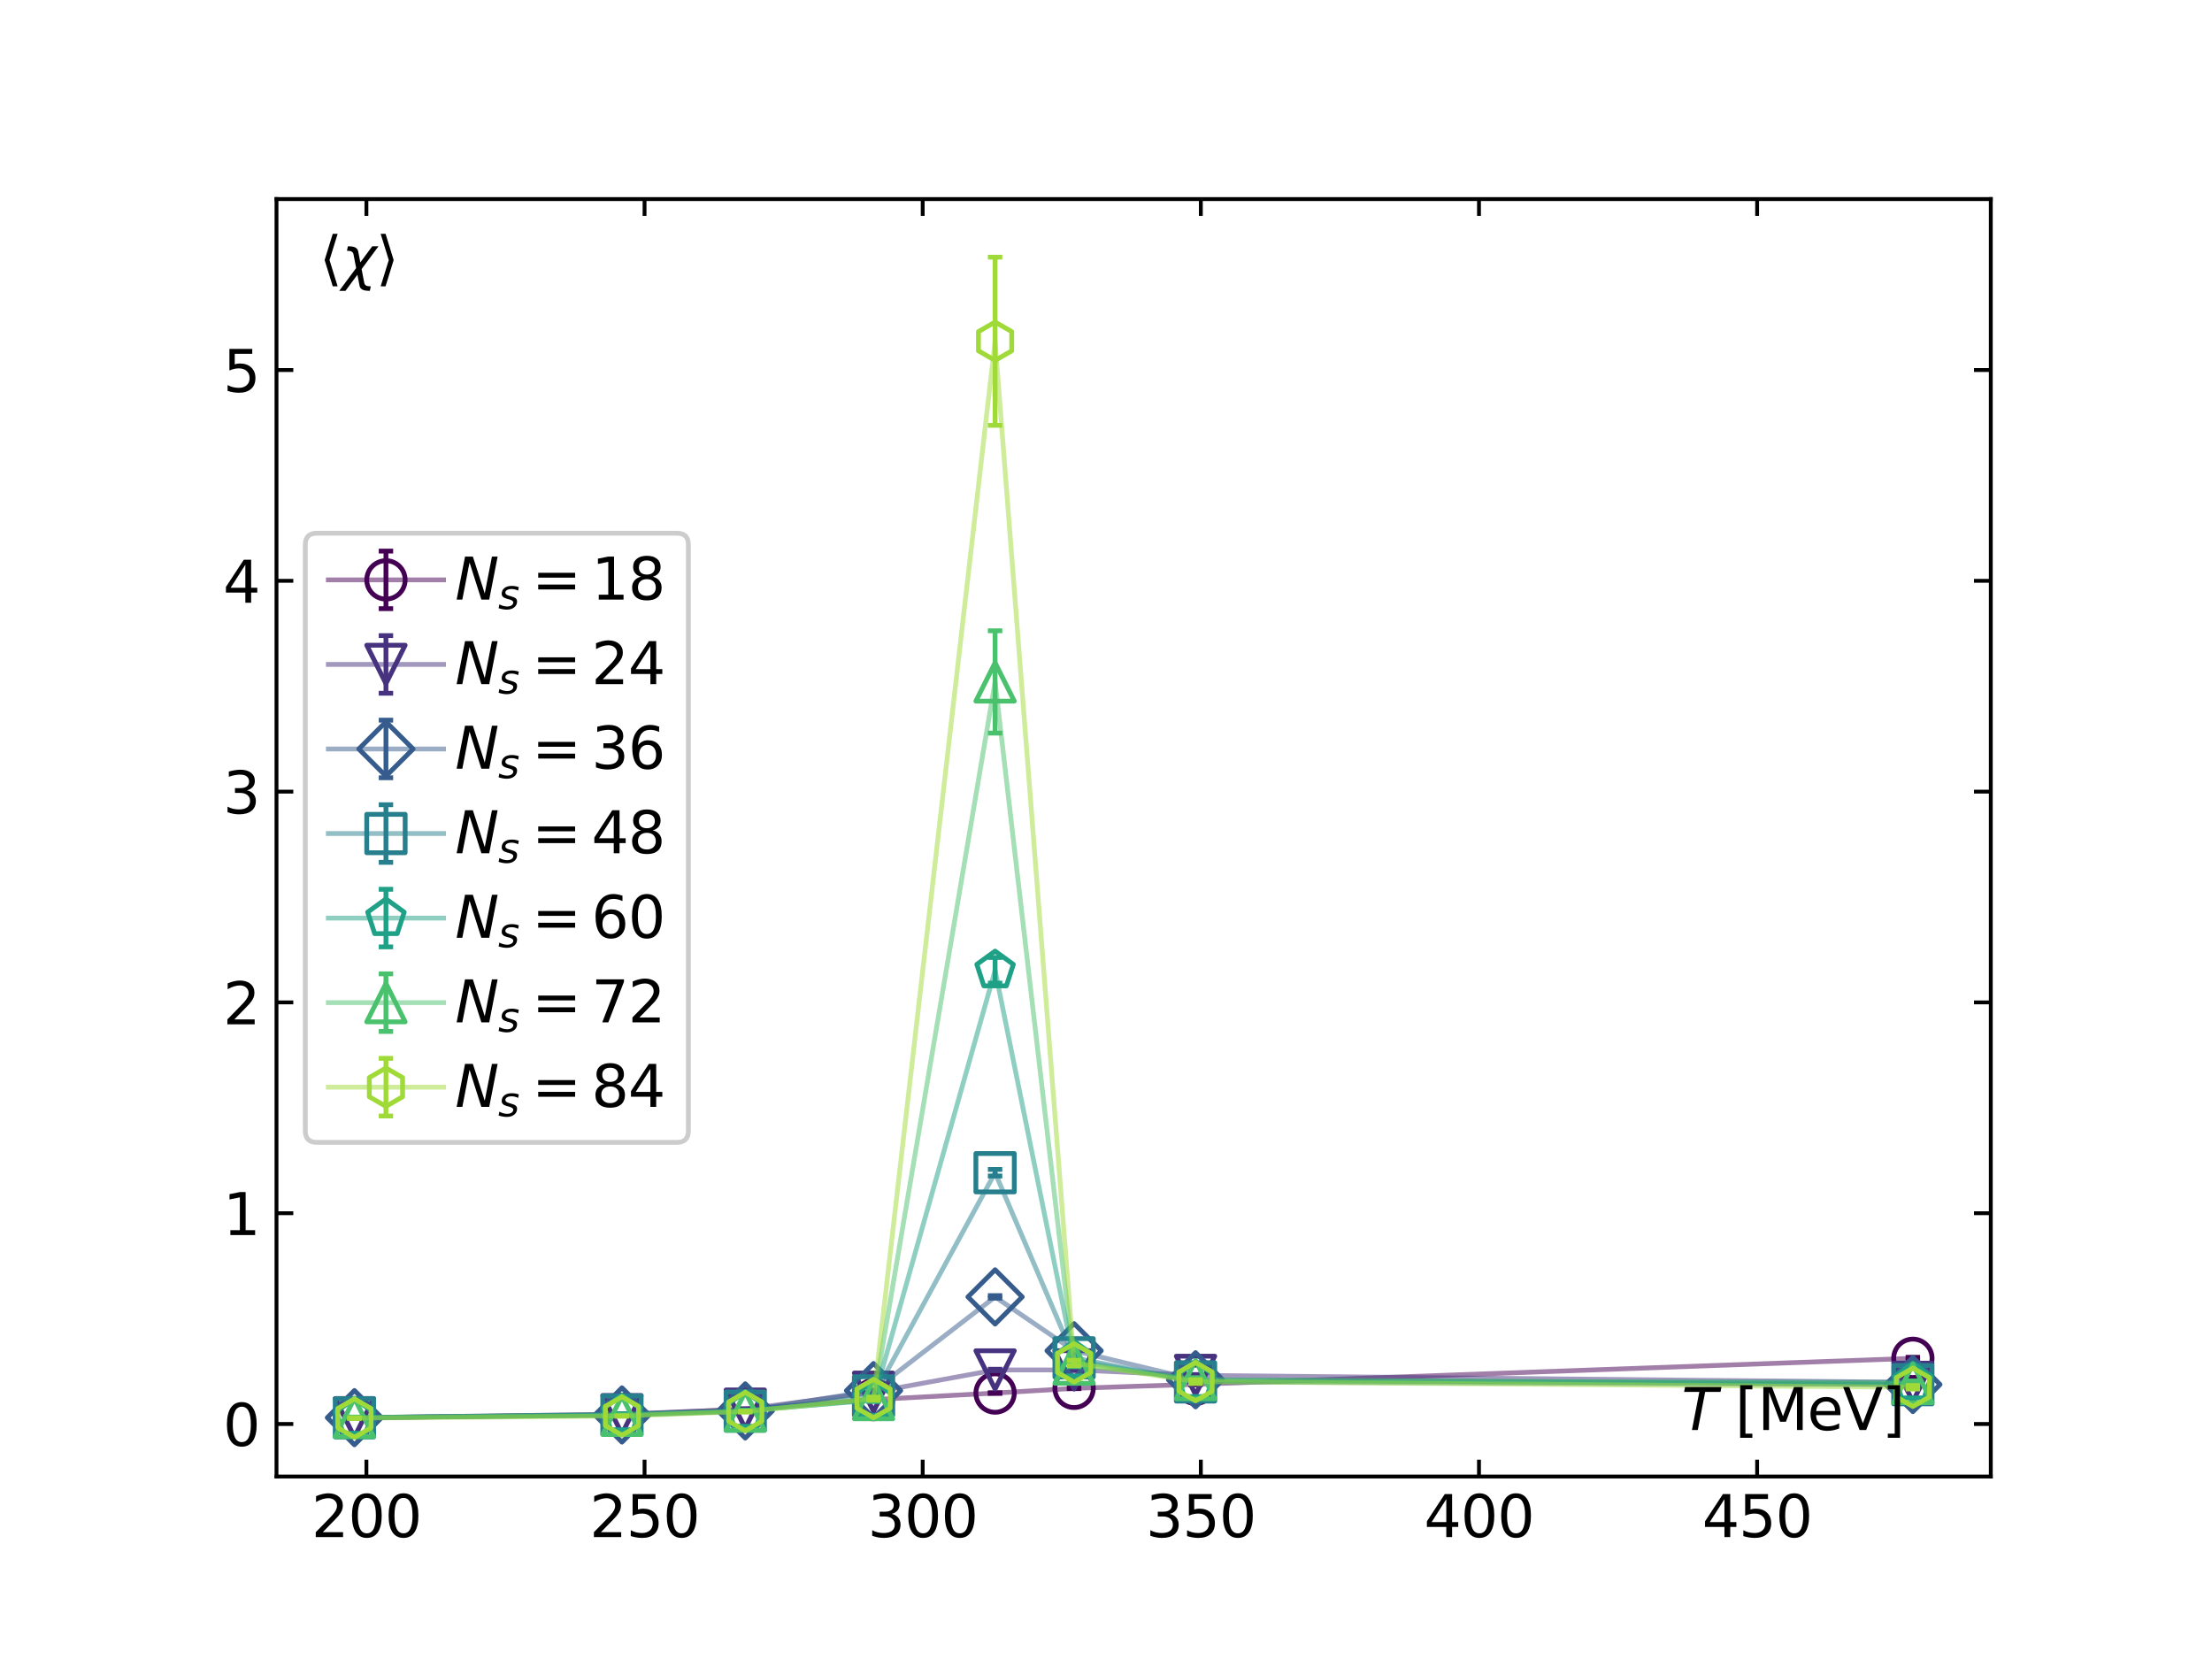 <?xml version="1.0" encoding="utf-8" standalone="no"?>
<!DOCTYPE svg PUBLIC "-//W3C//DTD SVG 1.1//EN"
  "http://www.w3.org/Graphics/SVG/1.1/DTD/svg11.dtd">
<svg xmlns:xlink="http://www.w3.org/1999/xlink" width="460.8pt" height="345.6pt" viewBox="0 0 460.8 345.6" xmlns="http://www.w3.org/2000/svg" version="1.1">
 <defs>
  <style type="text/css">*{stroke-linejoin: round; stroke-linecap: butt}</style>
 </defs>
 <g id="figure_1">
  <g id="patch_1">
   <path d="M 0 345.6 
L 460.8 345.6 
L 460.8 0 
L 0 0 
z
" style="fill: #ffffff"/>
  </g>
  <g id="axes_1">
   <g id="patch_2">
    <path d="M 57.6 307.584 
L 414.72 307.584 
L 414.72 41.472 
L 57.6 41.472 
z
" style="fill: #ffffff"/>
   </g>
   <g id="matplotlib.axis_1">
    <g id="xtick_1">
     <g id="line2d_1">
      <defs>
       <path id="m1b62c48196" d="M 0 0 
L 0 -3.5 
" style="stroke: #000000; stroke-width: 0.8"/>
      </defs>
      <g>
       <use xlink:href="#m1b62c48196" x="76.331" y="307.584" style="stroke: #000000; stroke-width: 0.8"/>
      </g>
     </g>
     <g id="line2d_2">
      <defs>
       <path id="m96f2b40c53" d="M 0 0 
L 0 3.5 
" style="stroke: #000000; stroke-width: 0.8"/>
      </defs>
      <g>
       <use xlink:href="#m96f2b40c53" x="76.331" y="41.472" style="stroke: #000000; stroke-width: 0.8"/>
      </g>
     </g>
     <g id="text_1">
      <!-- 200 -->
      <g transform="translate(64.879 320.202) scale(0.12 -0.12)">
       <defs>
        <path id="DejaVuSans-32" d="M 1228 531 
L 3431 531 
L 3431 0 
L 469 0 
L 469 531 
Q 828 903 1448 1529 
Q 2069 2156 2228 2338 
Q 2531 2678 2651 2914 
Q 2772 3150 2772 3378 
Q 2772 3750 2511 3984 
Q 2250 4219 1831 4219 
Q 1534 4219 1204 4116 
Q 875 4013 500 3803 
L 500 4441 
Q 881 4594 1212 4672 
Q 1544 4750 1819 4750 
Q 2544 4750 2975 4387 
Q 3406 4025 3406 3419 
Q 3406 3131 3298 2873 
Q 3191 2616 2906 2266 
Q 2828 2175 2409 1742 
Q 1991 1309 1228 531 
z
" transform="scale(0.016)"/>
        <path id="DejaVuSans-30" d="M 2034 4250 
Q 1547 4250 1301 3770 
Q 1056 3291 1056 2328 
Q 1056 1369 1301 889 
Q 1547 409 2034 409 
Q 2525 409 2770 889 
Q 3016 1369 3016 2328 
Q 3016 3291 2770 3770 
Q 2525 4250 2034 4250 
z
M 2034 4750 
Q 2819 4750 3233 4129 
Q 3647 3509 3647 2328 
Q 3647 1150 3233 529 
Q 2819 -91 2034 -91 
Q 1250 -91 836 529 
Q 422 1150 422 2328 
Q 422 3509 836 4129 
Q 1250 4750 2034 4750 
z
" transform="scale(0.016)"/>
       </defs>
       <use xlink:href="#DejaVuSans-32"/>
       <use xlink:href="#DejaVuSans-30" x="63.623"/>
       <use xlink:href="#DejaVuSans-30" x="127.246"/>
      </g>
     </g>
    </g>
    <g id="xtick_2">
     <g id="line2d_3">
      <g>
       <use xlink:href="#m1b62c48196" x="134.273" y="307.584" style="stroke: #000000; stroke-width: 0.8"/>
      </g>
     </g>
     <g id="line2d_4">
      <g>
       <use xlink:href="#m96f2b40c53" x="134.273" y="41.472" style="stroke: #000000; stroke-width: 0.8"/>
      </g>
     </g>
     <g id="text_2">
      <!-- 250 -->
      <g transform="translate(122.821 320.202) scale(0.12 -0.12)">
       <defs>
        <path id="DejaVuSans-35" d="M 691 4666 
L 3169 4666 
L 3169 4134 
L 1269 4134 
L 1269 2991 
Q 1406 3038 1543 3061 
Q 1681 3084 1819 3084 
Q 2600 3084 3056 2656 
Q 3513 2228 3513 1497 
Q 3513 744 3044 326 
Q 2575 -91 1722 -91 
Q 1428 -91 1123 -41 
Q 819 9 494 109 
L 494 744 
Q 775 591 1075 516 
Q 1375 441 1709 441 
Q 2250 441 2565 725 
Q 2881 1009 2881 1497 
Q 2881 1984 2565 2268 
Q 2250 2553 1709 2553 
Q 1456 2553 1204 2497 
Q 953 2441 691 2322 
L 691 4666 
z
" transform="scale(0.016)"/>
       </defs>
       <use xlink:href="#DejaVuSans-32"/>
       <use xlink:href="#DejaVuSans-35" x="63.623"/>
       <use xlink:href="#DejaVuSans-30" x="127.246"/>
      </g>
     </g>
    </g>
    <g id="xtick_3">
     <g id="line2d_5">
      <g>
       <use xlink:href="#m1b62c48196" x="192.215" y="307.584" style="stroke: #000000; stroke-width: 0.8"/>
      </g>
     </g>
     <g id="line2d_6">
      <g>
       <use xlink:href="#m96f2b40c53" x="192.215" y="41.472" style="stroke: #000000; stroke-width: 0.8"/>
      </g>
     </g>
     <g id="text_3">
      <!-- 300 -->
      <g transform="translate(180.763 320.202) scale(0.12 -0.12)">
       <defs>
        <path id="DejaVuSans-33" d="M 2597 2516 
Q 3050 2419 3304 2112 
Q 3559 1806 3559 1356 
Q 3559 666 3084 287 
Q 2609 -91 1734 -91 
Q 1441 -91 1130 -33 
Q 819 25 488 141 
L 488 750 
Q 750 597 1062 519 
Q 1375 441 1716 441 
Q 2309 441 2620 675 
Q 2931 909 2931 1356 
Q 2931 1769 2642 2001 
Q 2353 2234 1838 2234 
L 1294 2234 
L 1294 2753 
L 1863 2753 
Q 2328 2753 2575 2939 
Q 2822 3125 2822 3475 
Q 2822 3834 2567 4026 
Q 2313 4219 1838 4219 
Q 1578 4219 1281 4162 
Q 984 4106 628 3988 
L 628 4550 
Q 988 4650 1302 4700 
Q 1616 4750 1894 4750 
Q 2613 4750 3031 4423 
Q 3450 4097 3450 3541 
Q 3450 3153 3228 2886 
Q 3006 2619 2597 2516 
z
" transform="scale(0.016)"/>
       </defs>
       <use xlink:href="#DejaVuSans-33"/>
       <use xlink:href="#DejaVuSans-30" x="63.623"/>
       <use xlink:href="#DejaVuSans-30" x="127.246"/>
      </g>
     </g>
    </g>
    <g id="xtick_4">
     <g id="line2d_7">
      <g>
       <use xlink:href="#m1b62c48196" x="250.157" y="307.584" style="stroke: #000000; stroke-width: 0.8"/>
      </g>
     </g>
     <g id="line2d_8">
      <g>
       <use xlink:href="#m96f2b40c53" x="250.157" y="41.472" style="stroke: #000000; stroke-width: 0.8"/>
      </g>
     </g>
     <g id="text_4">
      <!-- 350 -->
      <g transform="translate(238.705 320.202) scale(0.12 -0.12)">
       <use xlink:href="#DejaVuSans-33"/>
       <use xlink:href="#DejaVuSans-35" x="63.623"/>
       <use xlink:href="#DejaVuSans-30" x="127.246"/>
      </g>
     </g>
    </g>
    <g id="xtick_5">
     <g id="line2d_9">
      <g>
       <use xlink:href="#m1b62c48196" x="308.099" y="307.584" style="stroke: #000000; stroke-width: 0.8"/>
      </g>
     </g>
     <g id="line2d_10">
      <g>
       <use xlink:href="#m96f2b40c53" x="308.099" y="41.472" style="stroke: #000000; stroke-width: 0.8"/>
      </g>
     </g>
     <g id="text_5">
      <!-- 400 -->
      <g transform="translate(296.647 320.202) scale(0.12 -0.12)">
       <defs>
        <path id="DejaVuSans-34" d="M 2419 4116 
L 825 1625 
L 2419 1625 
L 2419 4116 
z
M 2253 4666 
L 3047 4666 
L 3047 1625 
L 3713 1625 
L 3713 1100 
L 3047 1100 
L 3047 0 
L 2419 0 
L 2419 1100 
L 313 1100 
L 313 1709 
L 2253 4666 
z
" transform="scale(0.016)"/>
       </defs>
       <use xlink:href="#DejaVuSans-34"/>
       <use xlink:href="#DejaVuSans-30" x="63.623"/>
       <use xlink:href="#DejaVuSans-30" x="127.246"/>
      </g>
     </g>
    </g>
    <g id="xtick_6">
     <g id="line2d_11">
      <g>
       <use xlink:href="#m1b62c48196" x="366.041" y="307.584" style="stroke: #000000; stroke-width: 0.8"/>
      </g>
     </g>
     <g id="line2d_12">
      <g>
       <use xlink:href="#m96f2b40c53" x="366.041" y="41.472" style="stroke: #000000; stroke-width: 0.8"/>
      </g>
     </g>
     <g id="text_6">
      <!-- 450 -->
      <g transform="translate(354.589 320.202) scale(0.12 -0.12)">
       <use xlink:href="#DejaVuSans-34"/>
       <use xlink:href="#DejaVuSans-35" x="63.623"/>
       <use xlink:href="#DejaVuSans-30" x="127.246"/>
      </g>
     </g>
    </g>
   </g>
   <g id="matplotlib.axis_2">
    <g id="ytick_1">
     <g id="line2d_13">
      <defs>
       <path id="m19e4ad511f" d="M 0 0 
L 3.5 0 
" style="stroke: #000000; stroke-width: 0.8"/>
      </defs>
      <g>
       <use xlink:href="#m19e4ad511f" x="57.6" y="296.644" style="stroke: #000000; stroke-width: 0.8"/>
      </g>
     </g>
     <g id="line2d_14">
      <defs>
       <path id="m2d2e6f9a86" d="M 0 0 
L -3.5 0 
" style="stroke: #000000; stroke-width: 0.8"/>
      </defs>
      <g>
       <use xlink:href="#m2d2e6f9a86" x="414.72" y="296.644" style="stroke: #000000; stroke-width: 0.8"/>
      </g>
     </g>
     <g id="text_7">
      <!-- 0 -->
      <g transform="translate(46.465 301.203) scale(0.12 -0.12)">
       <use xlink:href="#DejaVuSans-30"/>
      </g>
     </g>
    </g>
    <g id="ytick_2">
     <g id="line2d_15">
      <g>
       <use xlink:href="#m19e4ad511f" x="57.6" y="252.732" style="stroke: #000000; stroke-width: 0.8"/>
      </g>
     </g>
     <g id="line2d_16">
      <g>
       <use xlink:href="#m2d2e6f9a86" x="414.72" y="252.732" style="stroke: #000000; stroke-width: 0.8"/>
      </g>
     </g>
     <g id="text_8">
      <!-- 1 -->
      <g transform="translate(46.465 257.291) scale(0.12 -0.12)">
       <defs>
        <path id="DejaVuSans-31" d="M 794 531 
L 1825 531 
L 1825 4091 
L 703 3866 
L 703 4441 
L 1819 4666 
L 2450 4666 
L 2450 531 
L 3481 531 
L 3481 0 
L 794 0 
L 794 531 
z
" transform="scale(0.016)"/>
       </defs>
       <use xlink:href="#DejaVuSans-31"/>
      </g>
     </g>
    </g>
    <g id="ytick_3">
     <g id="line2d_17">
      <g>
       <use xlink:href="#m19e4ad511f" x="57.6" y="208.819" style="stroke: #000000; stroke-width: 0.8"/>
      </g>
     </g>
     <g id="line2d_18">
      <g>
       <use xlink:href="#m2d2e6f9a86" x="414.72" y="208.819" style="stroke: #000000; stroke-width: 0.8"/>
      </g>
     </g>
     <g id="text_9">
      <!-- 2 -->
      <g transform="translate(46.465 213.379) scale(0.12 -0.12)">
       <use xlink:href="#DejaVuSans-32"/>
      </g>
     </g>
    </g>
    <g id="ytick_4">
     <g id="line2d_19">
      <g>
       <use xlink:href="#m19e4ad511f" x="57.6" y="164.907" style="stroke: #000000; stroke-width: 0.8"/>
      </g>
     </g>
     <g id="line2d_20">
      <g>
       <use xlink:href="#m2d2e6f9a86" x="414.72" y="164.907" style="stroke: #000000; stroke-width: 0.8"/>
      </g>
     </g>
     <g id="text_10">
      <!-- 3 -->
      <g transform="translate(46.465 169.466) scale(0.12 -0.12)">
       <use xlink:href="#DejaVuSans-33"/>
      </g>
     </g>
    </g>
    <g id="ytick_5">
     <g id="line2d_21">
      <g>
       <use xlink:href="#m19e4ad511f" x="57.6" y="120.995" style="stroke: #000000; stroke-width: 0.8"/>
      </g>
     </g>
     <g id="line2d_22">
      <g>
       <use xlink:href="#m2d2e6f9a86" x="414.72" y="120.995" style="stroke: #000000; stroke-width: 0.8"/>
      </g>
     </g>
     <g id="text_11">
      <!-- 4 -->
      <g transform="translate(46.465 125.554) scale(0.12 -0.12)">
       <use xlink:href="#DejaVuSans-34"/>
      </g>
     </g>
    </g>
    <g id="ytick_6">
     <g id="line2d_23">
      <g>
       <use xlink:href="#m19e4ad511f" x="57.6" y="77.082" style="stroke: #000000; stroke-width: 0.8"/>
      </g>
     </g>
     <g id="line2d_24">
      <g>
       <use xlink:href="#m2d2e6f9a86" x="414.72" y="77.082" style="stroke: #000000; stroke-width: 0.8"/>
      </g>
     </g>
     <g id="text_12">
      <!-- 5 -->
      <g transform="translate(46.465 81.641) scale(0.12 -0.12)">
       <use xlink:href="#DejaVuSans-35"/>
      </g>
     </g>
    </g>
   </g>
   <g id="patch_3">
    <path d="M 57.6 307.584 
L 57.6 41.472 
" style="fill: none; stroke: #000000; stroke-width: 0.8; stroke-linejoin: miter; stroke-linecap: square"/>
   </g>
   <g id="patch_4">
    <path d="M 414.72 307.584 
L 414.72 41.472 
" style="fill: none; stroke: #000000; stroke-width: 0.8; stroke-linejoin: miter; stroke-linecap: square"/>
   </g>
   <g id="patch_5">
    <path d="M 57.6 307.584 
L 414.72 307.584 
" style="fill: none; stroke: #000000; stroke-width: 0.8; stroke-linejoin: miter; stroke-linecap: square"/>
   </g>
   <g id="patch_6">
    <path d="M 57.6 41.472 
L 414.72 41.472 
" style="fill: none; stroke: #000000; stroke-width: 0.8; stroke-linejoin: miter; stroke-linecap: square"/>
   </g>
   <g id="LineCollection_1">
    <path d="M 73.833 295.348 
L 73.833 295.317 
" clip-path="url(#p268ee9152c)" style="fill: none; stroke: #440154"/>
    <path d="M 129.564 294.632 
L 129.564 294.576 
" clip-path="url(#p268ee9152c)" style="fill: none; stroke: #440154"/>
    <path d="M 155.252 293.617 
L 155.252 293.515 
" clip-path="url(#p268ee9152c)" style="fill: none; stroke: #440154"/>
    <path d="M 181.974 291.638 
L 181.974 291.482 
" clip-path="url(#p268ee9152c)" style="fill: none; stroke: #440154"/>
    <path d="M 207.294 290.272 
L 207.294 290.123 
" clip-path="url(#p268ee9152c)" style="fill: none; stroke: #440154"/>
    <path d="M 223.754 289.279 
L 223.754 289.153 
" clip-path="url(#p268ee9152c)" style="fill: none; stroke: #440154"/>
    <path d="M 249.052 288.483 
L 249.052 288.265 
" clip-path="url(#p268ee9152c)" style="fill: none; stroke: #440154"/>
    <path d="M 398.487 283.163 
L 398.487 282.755 
" clip-path="url(#p268ee9152c)" style="fill: none; stroke: #440154"/>
   </g>
   <g id="line2d_25">
    <defs>
     <path id="mcb9ef0e1ef" d="M 1.5 0 
L -1.5 -0 
" style="stroke: #440154"/>
    </defs>
    <g clip-path="url(#p268ee9152c)">
     <use xlink:href="#mcb9ef0e1ef" x="73.833" y="295.348" style="fill: #440154; stroke: #440154"/>
     <use xlink:href="#mcb9ef0e1ef" x="129.564" y="294.632" style="fill: #440154; stroke: #440154"/>
     <use xlink:href="#mcb9ef0e1ef" x="155.252" y="293.617" style="fill: #440154; stroke: #440154"/>
     <use xlink:href="#mcb9ef0e1ef" x="181.974" y="291.638" style="fill: #440154; stroke: #440154"/>
     <use xlink:href="#mcb9ef0e1ef" x="207.294" y="290.272" style="fill: #440154; stroke: #440154"/>
     <use xlink:href="#mcb9ef0e1ef" x="223.754" y="289.279" style="fill: #440154; stroke: #440154"/>
     <use xlink:href="#mcb9ef0e1ef" x="249.052" y="288.483" style="fill: #440154; stroke: #440154"/>
     <use xlink:href="#mcb9ef0e1ef" x="398.487" y="283.163" style="fill: #440154; stroke: #440154"/>
    </g>
   </g>
   <g id="line2d_26">
    <g clip-path="url(#p268ee9152c)">
     <use xlink:href="#mcb9ef0e1ef" x="73.833" y="295.317" style="fill: #440154; stroke: #440154"/>
     <use xlink:href="#mcb9ef0e1ef" x="129.564" y="294.576" style="fill: #440154; stroke: #440154"/>
     <use xlink:href="#mcb9ef0e1ef" x="155.252" y="293.515" style="fill: #440154; stroke: #440154"/>
     <use xlink:href="#mcb9ef0e1ef" x="181.974" y="291.482" style="fill: #440154; stroke: #440154"/>
     <use xlink:href="#mcb9ef0e1ef" x="207.294" y="290.123" style="fill: #440154; stroke: #440154"/>
     <use xlink:href="#mcb9ef0e1ef" x="223.754" y="289.153" style="fill: #440154; stroke: #440154"/>
     <use xlink:href="#mcb9ef0e1ef" x="249.052" y="288.265" style="fill: #440154; stroke: #440154"/>
     <use xlink:href="#mcb9ef0e1ef" x="398.487" y="282.755" style="fill: #440154; stroke: #440154"/>
    </g>
   </g>
   <g id="line2d_27">
    <defs>
     <path id="m07d07bc491" d="M 0 4 
C 1.061 4 2.078 3.579 2.828 2.828 
C 3.579 2.078 4 1.061 4 0 
C 4 -1.061 3.579 -2.078 2.828 -2.828 
C 2.078 -3.579 1.061 -4 0 -4 
C -1.061 -4 -2.078 -3.579 -2.828 -2.828 
C -3.579 -2.078 -4 -1.061 -4 0 
C -4 1.061 -3.579 2.078 -2.828 2.828 
C -2.078 3.579 -1.061 4 0 4 
z
" style="stroke: #440154"/>
    </defs>
    <g clip-path="url(#p268ee9152c)">
     <use xlink:href="#m07d07bc491" x="73.833" y="295.333" style="fill-opacity: 0; stroke: #440154"/>
     <use xlink:href="#m07d07bc491" x="129.564" y="294.604" style="fill-opacity: 0; stroke: #440154"/>
     <use xlink:href="#m07d07bc491" x="155.252" y="293.566" style="fill-opacity: 0; stroke: #440154"/>
     <use xlink:href="#m07d07bc491" x="181.974" y="291.56" style="fill-opacity: 0; stroke: #440154"/>
     <use xlink:href="#m07d07bc491" x="207.294" y="290.198" style="fill-opacity: 0; stroke: #440154"/>
     <use xlink:href="#m07d07bc491" x="223.754" y="289.216" style="fill-opacity: 0; stroke: #440154"/>
     <use xlink:href="#m07d07bc491" x="249.052" y="288.374" style="fill-opacity: 0; stroke: #440154"/>
     <use xlink:href="#m07d07bc491" x="398.487" y="282.959" style="fill-opacity: 0; stroke: #440154"/>
    </g>
   </g>
   <g id="line2d_28">
    <path d="M 73.833 295.333 
L 129.564 294.604 
L 155.252 293.566 
L 181.974 291.56 
L 207.294 290.198 
L 223.754 289.216 
L 249.052 288.374 
L 398.487 282.959 
" clip-path="url(#p268ee9152c)" style="fill: none; stroke: #440154; stroke-opacity: 0.5; stroke-linecap: square"/>
   </g>
   <g id="LineCollection_2">
    <path d="M 73.833 295.367 
L 73.833 295.322 
" clip-path="url(#p268ee9152c)" style="fill: none; stroke: #46327e"/>
    <path d="M 129.564 294.729 
L 129.564 294.672 
" clip-path="url(#p268ee9152c)" style="fill: none; stroke: #46327e"/>
    <path d="M 155.252 293.605 
L 155.252 293.49 
" clip-path="url(#p268ee9152c)" style="fill: none; stroke: #46327e"/>
    <path d="M 181.974 290.12 
L 181.974 289.924 
" clip-path="url(#p268ee9152c)" style="fill: none; stroke: #46327e"/>
    <path d="M 207.294 285.545 
L 207.294 285.233 
" clip-path="url(#p268ee9152c)" style="fill: none; stroke: #46327e"/>
    <path d="M 223.754 285.5 
L 223.754 285.25 
" clip-path="url(#p268ee9152c)" style="fill: none; stroke: #46327e"/>
    <path d="M 249.052 286.695 
L 249.052 286.344 
" clip-path="url(#p268ee9152c)" style="fill: none; stroke: #46327e"/>
    <path d="M 398.487 288.105 
L 398.487 287.836 
" clip-path="url(#p268ee9152c)" style="fill: none; stroke: #46327e"/>
   </g>
   <g id="line2d_29">
    <defs>
     <path id="mba2e2bea32" d="M 1.5 0 
L -1.5 -0 
" style="stroke: #46327e"/>
    </defs>
    <g clip-path="url(#p268ee9152c)">
     <use xlink:href="#mba2e2bea32" x="73.833" y="295.367" style="fill: #46327e; stroke: #46327e"/>
     <use xlink:href="#mba2e2bea32" x="129.564" y="294.729" style="fill: #46327e; stroke: #46327e"/>
     <use xlink:href="#mba2e2bea32" x="155.252" y="293.605" style="fill: #46327e; stroke: #46327e"/>
     <use xlink:href="#mba2e2bea32" x="181.974" y="290.12" style="fill: #46327e; stroke: #46327e"/>
     <use xlink:href="#mba2e2bea32" x="207.294" y="285.545" style="fill: #46327e; stroke: #46327e"/>
     <use xlink:href="#mba2e2bea32" x="223.754" y="285.5" style="fill: #46327e; stroke: #46327e"/>
     <use xlink:href="#mba2e2bea32" x="249.052" y="286.695" style="fill: #46327e; stroke: #46327e"/>
     <use xlink:href="#mba2e2bea32" x="398.487" y="288.105" style="fill: #46327e; stroke: #46327e"/>
    </g>
   </g>
   <g id="line2d_30">
    <g clip-path="url(#p268ee9152c)">
     <use xlink:href="#mba2e2bea32" x="73.833" y="295.322" style="fill: #46327e; stroke: #46327e"/>
     <use xlink:href="#mba2e2bea32" x="129.564" y="294.672" style="fill: #46327e; stroke: #46327e"/>
     <use xlink:href="#mba2e2bea32" x="155.252" y="293.49" style="fill: #46327e; stroke: #46327e"/>
     <use xlink:href="#mba2e2bea32" x="181.974" y="289.924" style="fill: #46327e; stroke: #46327e"/>
     <use xlink:href="#mba2e2bea32" x="207.294" y="285.233" style="fill: #46327e; stroke: #46327e"/>
     <use xlink:href="#mba2e2bea32" x="223.754" y="285.25" style="fill: #46327e; stroke: #46327e"/>
     <use xlink:href="#mba2e2bea32" x="249.052" y="286.344" style="fill: #46327e; stroke: #46327e"/>
     <use xlink:href="#mba2e2bea32" x="398.487" y="287.836" style="fill: #46327e; stroke: #46327e"/>
    </g>
   </g>
   <g id="line2d_31">
    <defs>
     <path id="mb89d7c8317" d="M -0 4 
L 4 -4 
L -4 -4 
z
" style="stroke: #46327e; stroke-linejoin: miter"/>
    </defs>
    <g clip-path="url(#p268ee9152c)">
     <use xlink:href="#mb89d7c8317" x="73.833" y="295.345" style="fill-opacity: 0; stroke: #46327e; stroke-linejoin: miter"/>
     <use xlink:href="#mb89d7c8317" x="129.564" y="294.7" style="fill-opacity: 0; stroke: #46327e; stroke-linejoin: miter"/>
     <use xlink:href="#mb89d7c8317" x="155.252" y="293.548" style="fill-opacity: 0; stroke: #46327e; stroke-linejoin: miter"/>
     <use xlink:href="#mb89d7c8317" x="181.974" y="290.022" style="fill-opacity: 0; stroke: #46327e; stroke-linejoin: miter"/>
     <use xlink:href="#mb89d7c8317" x="207.294" y="285.389" style="fill-opacity: 0; stroke: #46327e; stroke-linejoin: miter"/>
     <use xlink:href="#mb89d7c8317" x="223.754" y="285.375" style="fill-opacity: 0; stroke: #46327e; stroke-linejoin: miter"/>
     <use xlink:href="#mb89d7c8317" x="249.052" y="286.52" style="fill-opacity: 0; stroke: #46327e; stroke-linejoin: miter"/>
     <use xlink:href="#mb89d7c8317" x="398.487" y="287.971" style="fill-opacity: 0; stroke: #46327e; stroke-linejoin: miter"/>
    </g>
   </g>
   <g id="line2d_32">
    <path d="M 73.833 295.345 
L 129.564 294.7 
L 155.252 293.548 
L 181.974 290.022 
L 207.294 285.389 
L 223.754 285.375 
L 249.052 286.52 
L 398.487 287.971 
" clip-path="url(#p268ee9152c)" style="fill: none; stroke: #46327e; stroke-opacity: 0.5; stroke-linecap: square"/>
   </g>
   <g id="LineCollection_3">
    <path d="M 73.833 295.341 
L 73.833 295.304 
" clip-path="url(#p268ee9152c)" style="fill: none; stroke: #365c8d"/>
    <path d="M 129.564 294.784 
L 129.564 294.737 
" clip-path="url(#p268ee9152c)" style="fill: none; stroke: #365c8d"/>
    <path d="M 155.252 293.969 
L 155.252 293.87 
" clip-path="url(#p268ee9152c)" style="fill: none; stroke: #365c8d"/>
    <path d="M 181.974 289.796 
L 181.974 289.58 
" clip-path="url(#p268ee9152c)" style="fill: none; stroke: #365c8d"/>
    <path d="M 207.294 270.431 
L 207.294 269.908 
" clip-path="url(#p268ee9152c)" style="fill: none; stroke: #365c8d"/>
    <path d="M 223.754 281.813 
L 223.754 280.952 
" clip-path="url(#p268ee9152c)" style="fill: none; stroke: #365c8d"/>
    <path d="M 249.052 287.573 
L 249.052 287.286 
" clip-path="url(#p268ee9152c)" style="fill: none; stroke: #365c8d"/>
    <path d="M 398.487 288.494 
L 398.487 288.334 
" clip-path="url(#p268ee9152c)" style="fill: none; stroke: #365c8d"/>
   </g>
   <g id="line2d_33">
    <defs>
     <path id="m760e34cf56" d="M 1.5 0 
L -1.5 -0 
" style="stroke: #365c8d"/>
    </defs>
    <g clip-path="url(#p268ee9152c)">
     <use xlink:href="#m760e34cf56" x="73.833" y="295.341" style="fill: #365c8d; stroke: #365c8d"/>
     <use xlink:href="#m760e34cf56" x="129.564" y="294.784" style="fill: #365c8d; stroke: #365c8d"/>
     <use xlink:href="#m760e34cf56" x="155.252" y="293.969" style="fill: #365c8d; stroke: #365c8d"/>
     <use xlink:href="#m760e34cf56" x="181.974" y="289.796" style="fill: #365c8d; stroke: #365c8d"/>
     <use xlink:href="#m760e34cf56" x="207.294" y="270.431" style="fill: #365c8d; stroke: #365c8d"/>
     <use xlink:href="#m760e34cf56" x="223.754" y="281.813" style="fill: #365c8d; stroke: #365c8d"/>
     <use xlink:href="#m760e34cf56" x="249.052" y="287.573" style="fill: #365c8d; stroke: #365c8d"/>
     <use xlink:href="#m760e34cf56" x="398.487" y="288.494" style="fill: #365c8d; stroke: #365c8d"/>
    </g>
   </g>
   <g id="line2d_34">
    <g clip-path="url(#p268ee9152c)">
     <use xlink:href="#m760e34cf56" x="73.833" y="295.304" style="fill: #365c8d; stroke: #365c8d"/>
     <use xlink:href="#m760e34cf56" x="129.564" y="294.737" style="fill: #365c8d; stroke: #365c8d"/>
     <use xlink:href="#m760e34cf56" x="155.252" y="293.87" style="fill: #365c8d; stroke: #365c8d"/>
     <use xlink:href="#m760e34cf56" x="181.974" y="289.58" style="fill: #365c8d; stroke: #365c8d"/>
     <use xlink:href="#m760e34cf56" x="207.294" y="269.908" style="fill: #365c8d; stroke: #365c8d"/>
     <use xlink:href="#m760e34cf56" x="223.754" y="280.952" style="fill: #365c8d; stroke: #365c8d"/>
     <use xlink:href="#m760e34cf56" x="249.052" y="287.286" style="fill: #365c8d; stroke: #365c8d"/>
     <use xlink:href="#m760e34cf56" x="398.487" y="288.334" style="fill: #365c8d; stroke: #365c8d"/>
    </g>
   </g>
   <g id="line2d_35">
    <defs>
     <path id="m02ee88030c" d="M -0 5.657 
L 5.657 0 
L 0 -5.657 
L -5.657 -0 
z
" style="stroke: #365c8d; stroke-linejoin: miter"/>
    </defs>
    <g clip-path="url(#p268ee9152c)">
     <use xlink:href="#m02ee88030c" x="73.833" y="295.322" style="fill-opacity: 0; stroke: #365c8d; stroke-linejoin: miter"/>
     <use xlink:href="#m02ee88030c" x="129.564" y="294.761" style="fill-opacity: 0; stroke: #365c8d; stroke-linejoin: miter"/>
     <use xlink:href="#m02ee88030c" x="155.252" y="293.919" style="fill-opacity: 0; stroke: #365c8d; stroke-linejoin: miter"/>
     <use xlink:href="#m02ee88030c" x="181.974" y="289.688" style="fill-opacity: 0; stroke: #365c8d; stroke-linejoin: miter"/>
     <use xlink:href="#m02ee88030c" x="207.294" y="270.169" style="fill-opacity: 0; stroke: #365c8d; stroke-linejoin: miter"/>
     <use xlink:href="#m02ee88030c" x="223.754" y="281.382" style="fill-opacity: 0; stroke: #365c8d; stroke-linejoin: miter"/>
     <use xlink:href="#m02ee88030c" x="249.052" y="287.43" style="fill-opacity: 0; stroke: #365c8d; stroke-linejoin: miter"/>
     <use xlink:href="#m02ee88030c" x="398.487" y="288.414" style="fill-opacity: 0; stroke: #365c8d; stroke-linejoin: miter"/>
    </g>
   </g>
   <g id="line2d_36">
    <path d="M 73.833 295.322 
L 129.564 294.761 
L 155.252 293.919 
L 181.974 289.688 
L 207.294 270.169 
L 223.754 281.382 
L 249.052 287.43 
L 398.487 288.414 
" clip-path="url(#p268ee9152c)" style="fill: none; stroke: #365c8d; stroke-opacity: 0.5; stroke-linecap: square"/>
   </g>
   <g id="LineCollection_4">
    <path d="M 73.833 295.372 
L 73.833 295.326 
" clip-path="url(#p268ee9152c)" style="fill: none; stroke: #277f8e"/>
    <path d="M 129.564 294.822 
L 129.564 294.758 
" clip-path="url(#p268ee9152c)" style="fill: none; stroke: #277f8e"/>
    <path d="M 155.252 294.006 
L 155.252 293.931 
" clip-path="url(#p268ee9152c)" style="fill: none; stroke: #277f8e"/>
    <path d="M 181.974 290.925 
L 181.974 290.677 
" clip-path="url(#p268ee9152c)" style="fill: none; stroke: #277f8e"/>
    <path d="M 207.294 244.986 
L 207.294 243.613 
" clip-path="url(#p268ee9152c)" style="fill: none; stroke: #277f8e"/>
    <path d="M 223.754 283.26 
L 223.754 282.45 
" clip-path="url(#p268ee9152c)" style="fill: none; stroke: #277f8e"/>
    <path d="M 249.052 287.994 
L 249.052 287.765 
" clip-path="url(#p268ee9152c)" style="fill: none; stroke: #277f8e"/>
    <path d="M 398.487 288.556 
L 398.487 288.334 
" clip-path="url(#p268ee9152c)" style="fill: none; stroke: #277f8e"/>
   </g>
   <g id="line2d_37">
    <defs>
     <path id="maddc971b74" d="M 1.5 0 
L -1.5 -0 
" style="stroke: #277f8e"/>
    </defs>
    <g clip-path="url(#p268ee9152c)">
     <use xlink:href="#maddc971b74" x="73.833" y="295.372" style="fill: #277f8e; stroke: #277f8e"/>
     <use xlink:href="#maddc971b74" x="129.564" y="294.822" style="fill: #277f8e; stroke: #277f8e"/>
     <use xlink:href="#maddc971b74" x="155.252" y="294.006" style="fill: #277f8e; stroke: #277f8e"/>
     <use xlink:href="#maddc971b74" x="181.974" y="290.925" style="fill: #277f8e; stroke: #277f8e"/>
     <use xlink:href="#maddc971b74" x="207.294" y="244.986" style="fill: #277f8e; stroke: #277f8e"/>
     <use xlink:href="#maddc971b74" x="223.754" y="283.26" style="fill: #277f8e; stroke: #277f8e"/>
     <use xlink:href="#maddc971b74" x="249.052" y="287.994" style="fill: #277f8e; stroke: #277f8e"/>
     <use xlink:href="#maddc971b74" x="398.487" y="288.556" style="fill: #277f8e; stroke: #277f8e"/>
    </g>
   </g>
   <g id="line2d_38">
    <g clip-path="url(#p268ee9152c)">
     <use xlink:href="#maddc971b74" x="73.833" y="295.326" style="fill: #277f8e; stroke: #277f8e"/>
     <use xlink:href="#maddc971b74" x="129.564" y="294.758" style="fill: #277f8e; stroke: #277f8e"/>
     <use xlink:href="#maddc971b74" x="155.252" y="293.931" style="fill: #277f8e; stroke: #277f8e"/>
     <use xlink:href="#maddc971b74" x="181.974" y="290.677" style="fill: #277f8e; stroke: #277f8e"/>
     <use xlink:href="#maddc971b74" x="207.294" y="243.613" style="fill: #277f8e; stroke: #277f8e"/>
     <use xlink:href="#maddc971b74" x="223.754" y="282.45" style="fill: #277f8e; stroke: #277f8e"/>
     <use xlink:href="#maddc971b74" x="249.052" y="287.765" style="fill: #277f8e; stroke: #277f8e"/>
     <use xlink:href="#maddc971b74" x="398.487" y="288.334" style="fill: #277f8e; stroke: #277f8e"/>
    </g>
   </g>
   <g id="line2d_39">
    <defs>
     <path id="m99d44de637" d="M -4 4 
L 4 4 
L 4 -4 
L -4 -4 
z
" style="stroke: #277f8e; stroke-linejoin: miter"/>
    </defs>
    <g clip-path="url(#p268ee9152c)">
     <use xlink:href="#m99d44de637" x="73.833" y="295.349" style="fill-opacity: 0; stroke: #277f8e; stroke-linejoin: miter"/>
     <use xlink:href="#m99d44de637" x="129.564" y="294.79" style="fill-opacity: 0; stroke: #277f8e; stroke-linejoin: miter"/>
     <use xlink:href="#m99d44de637" x="155.252" y="293.969" style="fill-opacity: 0; stroke: #277f8e; stroke-linejoin: miter"/>
     <use xlink:href="#m99d44de637" x="181.974" y="290.801" style="fill-opacity: 0; stroke: #277f8e; stroke-linejoin: miter"/>
     <use xlink:href="#m99d44de637" x="207.294" y="244.3" style="fill-opacity: 0; stroke: #277f8e; stroke-linejoin: miter"/>
     <use xlink:href="#m99d44de637" x="223.754" y="282.855" style="fill-opacity: 0; stroke: #277f8e; stroke-linejoin: miter"/>
     <use xlink:href="#m99d44de637" x="249.052" y="287.879" style="fill-opacity: 0; stroke: #277f8e; stroke-linejoin: miter"/>
     <use xlink:href="#m99d44de637" x="398.487" y="288.445" style="fill-opacity: 0; stroke: #277f8e; stroke-linejoin: miter"/>
    </g>
   </g>
   <g id="line2d_40">
    <path d="M 73.833 295.349 
L 129.564 294.79 
L 155.252 293.969 
L 181.974 290.801 
L 207.294 244.3 
L 223.754 282.855 
L 249.052 287.879 
L 398.487 288.445 
" clip-path="url(#p268ee9152c)" style="fill: none; stroke: #277f8e; stroke-opacity: 0.5; stroke-linecap: square"/>
   </g>
   <g id="LineCollection_5">
    <path d="M 73.833 295.384 
L 73.833 295.289 
" clip-path="url(#p268ee9152c)" style="fill: none; stroke: #1fa187"/>
    <path d="M 129.564 294.717 
L 129.564 294.512 
" clip-path="url(#p268ee9152c)" style="fill: none; stroke: #1fa187"/>
    <path d="M 155.252 294.001 
L 155.252 293.757 
" clip-path="url(#p268ee9152c)" style="fill: none; stroke: #1fa187"/>
    <path d="M 181.974 291.94 
L 181.974 291.417 
" clip-path="url(#p268ee9152c)" style="fill: none; stroke: #1fa187"/>
    <path d="M 207.294 204.799 
L 207.294 199.467 
" clip-path="url(#p268ee9152c)" style="fill: none; stroke: #1fa187"/>
    <path d="M 223.754 283.923 
L 223.754 282.879 
" clip-path="url(#p268ee9152c)" style="fill: none; stroke: #1fa187"/>
    <path d="M 249.052 288.087 
L 249.052 287.298 
" clip-path="url(#p268ee9152c)" style="fill: none; stroke: #1fa187"/>
    <path d="M 398.487 288.284 
L 398.487 287.655 
" clip-path="url(#p268ee9152c)" style="fill: none; stroke: #1fa187"/>
   </g>
   <g id="line2d_41">
    <defs>
     <path id="me7c34e234d" d="M 1.5 0 
L -1.5 -0 
" style="stroke: #1fa187"/>
    </defs>
    <g clip-path="url(#p268ee9152c)">
     <use xlink:href="#me7c34e234d" x="73.833" y="295.384" style="fill: #1fa187; stroke: #1fa187"/>
     <use xlink:href="#me7c34e234d" x="129.564" y="294.717" style="fill: #1fa187; stroke: #1fa187"/>
     <use xlink:href="#me7c34e234d" x="155.252" y="294.001" style="fill: #1fa187; stroke: #1fa187"/>
     <use xlink:href="#me7c34e234d" x="181.974" y="291.94" style="fill: #1fa187; stroke: #1fa187"/>
     <use xlink:href="#me7c34e234d" x="207.294" y="204.799" style="fill: #1fa187; stroke: #1fa187"/>
     <use xlink:href="#me7c34e234d" x="223.754" y="283.923" style="fill: #1fa187; stroke: #1fa187"/>
     <use xlink:href="#me7c34e234d" x="249.052" y="288.087" style="fill: #1fa187; stroke: #1fa187"/>
     <use xlink:href="#me7c34e234d" x="398.487" y="288.284" style="fill: #1fa187; stroke: #1fa187"/>
    </g>
   </g>
   <g id="line2d_42">
    <g clip-path="url(#p268ee9152c)">
     <use xlink:href="#me7c34e234d" x="73.833" y="295.289" style="fill: #1fa187; stroke: #1fa187"/>
     <use xlink:href="#me7c34e234d" x="129.564" y="294.512" style="fill: #1fa187; stroke: #1fa187"/>
     <use xlink:href="#me7c34e234d" x="155.252" y="293.757" style="fill: #1fa187; stroke: #1fa187"/>
     <use xlink:href="#me7c34e234d" x="181.974" y="291.417" style="fill: #1fa187; stroke: #1fa187"/>
     <use xlink:href="#me7c34e234d" x="207.294" y="199.467" style="fill: #1fa187; stroke: #1fa187"/>
     <use xlink:href="#me7c34e234d" x="223.754" y="282.879" style="fill: #1fa187; stroke: #1fa187"/>
     <use xlink:href="#me7c34e234d" x="249.052" y="287.298" style="fill: #1fa187; stroke: #1fa187"/>
     <use xlink:href="#me7c34e234d" x="398.487" y="287.655" style="fill: #1fa187; stroke: #1fa187"/>
    </g>
   </g>
   <g id="line2d_43">
    <defs>
     <path id="m3c0f0ebe0e" d="M 0 -4 
L -3.804 -1.236 
L -2.351 3.236 
L 2.351 3.236 
L 3.804 -1.236 
z
" style="stroke: #1fa187; stroke-linejoin: miter"/>
    </defs>
    <g clip-path="url(#p268ee9152c)">
     <use xlink:href="#m3c0f0ebe0e" x="73.833" y="295.337" style="fill-opacity: 0; stroke: #1fa187; stroke-linejoin: miter"/>
     <use xlink:href="#m3c0f0ebe0e" x="129.564" y="294.614" style="fill-opacity: 0; stroke: #1fa187; stroke-linejoin: miter"/>
     <use xlink:href="#m3c0f0ebe0e" x="155.252" y="293.879" style="fill-opacity: 0; stroke: #1fa187; stroke-linejoin: miter"/>
     <use xlink:href="#m3c0f0ebe0e" x="181.974" y="291.678" style="fill-opacity: 0; stroke: #1fa187; stroke-linejoin: miter"/>
     <use xlink:href="#m3c0f0ebe0e" x="207.294" y="202.133" style="fill-opacity: 0; stroke: #1fa187; stroke-linejoin: miter"/>
     <use xlink:href="#m3c0f0ebe0e" x="223.754" y="283.401" style="fill-opacity: 0; stroke: #1fa187; stroke-linejoin: miter"/>
     <use xlink:href="#m3c0f0ebe0e" x="249.052" y="287.692" style="fill-opacity: 0; stroke: #1fa187; stroke-linejoin: miter"/>
     <use xlink:href="#m3c0f0ebe0e" x="398.487" y="287.969" style="fill-opacity: 0; stroke: #1fa187; stroke-linejoin: miter"/>
    </g>
   </g>
   <g id="line2d_44">
    <path d="M 73.833 295.337 
L 129.564 294.614 
L 155.252 293.879 
L 181.974 291.678 
L 207.294 202.133 
L 223.754 283.401 
L 249.052 287.692 
L 398.487 287.969 
" clip-path="url(#p268ee9152c)" style="fill: none; stroke: #1fa187; stroke-opacity: 0.5; stroke-linecap: square"/>
   </g>
   <g id="LineCollection_6">
    <path d="M 73.833 295.369 
L 73.833 295.197 
" clip-path="url(#p268ee9152c)" style="fill: none; stroke: #4ac16d"/>
    <path d="M 129.564 294.919 
L 129.564 294.756 
" clip-path="url(#p268ee9152c)" style="fill: none; stroke: #4ac16d"/>
    <path d="M 155.252 294.067 
L 155.252 293.839 
" clip-path="url(#p268ee9152c)" style="fill: none; stroke: #4ac16d"/>
    <path d="M 181.974 291.89 
L 181.974 291.229 
" clip-path="url(#p268ee9152c)" style="fill: none; stroke: #4ac16d"/>
    <path d="M 207.294 152.716 
L 207.294 131.403 
" clip-path="url(#p268ee9152c)" style="fill: none; stroke: #4ac16d"/>
    <path d="M 223.754 284.705 
L 223.754 283.616 
" clip-path="url(#p268ee9152c)" style="fill: none; stroke: #4ac16d"/>
    <path d="M 249.052 287.804 
L 249.052 286.994 
" clip-path="url(#p268ee9152c)" style="fill: none; stroke: #4ac16d"/>
    <path d="M 398.487 288.707 
L 398.487 287.697 
" clip-path="url(#p268ee9152c)" style="fill: none; stroke: #4ac16d"/>
   </g>
   <g id="line2d_45">
    <defs>
     <path id="m2b95d7de96" d="M 1.5 0 
L -1.5 -0 
" style="stroke: #4ac16d"/>
    </defs>
    <g clip-path="url(#p268ee9152c)">
     <use xlink:href="#m2b95d7de96" x="73.833" y="295.369" style="fill: #4ac16d; stroke: #4ac16d"/>
     <use xlink:href="#m2b95d7de96" x="129.564" y="294.919" style="fill: #4ac16d; stroke: #4ac16d"/>
     <use xlink:href="#m2b95d7de96" x="155.252" y="294.067" style="fill: #4ac16d; stroke: #4ac16d"/>
     <use xlink:href="#m2b95d7de96" x="181.974" y="291.89" style="fill: #4ac16d; stroke: #4ac16d"/>
     <use xlink:href="#m2b95d7de96" x="207.294" y="152.716" style="fill: #4ac16d; stroke: #4ac16d"/>
     <use xlink:href="#m2b95d7de96" x="223.754" y="284.705" style="fill: #4ac16d; stroke: #4ac16d"/>
     <use xlink:href="#m2b95d7de96" x="249.052" y="287.804" style="fill: #4ac16d; stroke: #4ac16d"/>
     <use xlink:href="#m2b95d7de96" x="398.487" y="288.707" style="fill: #4ac16d; stroke: #4ac16d"/>
    </g>
   </g>
   <g id="line2d_46">
    <g clip-path="url(#p268ee9152c)">
     <use xlink:href="#m2b95d7de96" x="73.833" y="295.197" style="fill: #4ac16d; stroke: #4ac16d"/>
     <use xlink:href="#m2b95d7de96" x="129.564" y="294.756" style="fill: #4ac16d; stroke: #4ac16d"/>
     <use xlink:href="#m2b95d7de96" x="155.252" y="293.839" style="fill: #4ac16d; stroke: #4ac16d"/>
     <use xlink:href="#m2b95d7de96" x="181.974" y="291.229" style="fill: #4ac16d; stroke: #4ac16d"/>
     <use xlink:href="#m2b95d7de96" x="207.294" y="131.403" style="fill: #4ac16d; stroke: #4ac16d"/>
     <use xlink:href="#m2b95d7de96" x="223.754" y="283.616" style="fill: #4ac16d; stroke: #4ac16d"/>
     <use xlink:href="#m2b95d7de96" x="249.052" y="286.994" style="fill: #4ac16d; stroke: #4ac16d"/>
     <use xlink:href="#m2b95d7de96" x="398.487" y="287.697" style="fill: #4ac16d; stroke: #4ac16d"/>
    </g>
   </g>
   <g id="line2d_47">
    <defs>
     <path id="mf6ccb1cf28" d="M 0 -4 
L -4 4 
L 4 4 
z
" style="stroke: #4ac16d; stroke-linejoin: miter"/>
    </defs>
    <g clip-path="url(#p268ee9152c)">
     <use xlink:href="#mf6ccb1cf28" x="73.833" y="295.283" style="fill-opacity: 0; stroke: #4ac16d; stroke-linejoin: miter"/>
     <use xlink:href="#mf6ccb1cf28" x="129.564" y="294.837" style="fill-opacity: 0; stroke: #4ac16d; stroke-linejoin: miter"/>
     <use xlink:href="#mf6ccb1cf28" x="155.252" y="293.953" style="fill-opacity: 0; stroke: #4ac16d; stroke-linejoin: miter"/>
     <use xlink:href="#mf6ccb1cf28" x="181.974" y="291.559" style="fill-opacity: 0; stroke: #4ac16d; stroke-linejoin: miter"/>
     <use xlink:href="#mf6ccb1cf28" x="207.294" y="142.059" style="fill-opacity: 0; stroke: #4ac16d; stroke-linejoin: miter"/>
     <use xlink:href="#mf6ccb1cf28" x="223.754" y="284.16" style="fill-opacity: 0; stroke: #4ac16d; stroke-linejoin: miter"/>
     <use xlink:href="#mf6ccb1cf28" x="249.052" y="287.399" style="fill-opacity: 0; stroke: #4ac16d; stroke-linejoin: miter"/>
     <use xlink:href="#mf6ccb1cf28" x="398.487" y="288.202" style="fill-opacity: 0; stroke: #4ac16d; stroke-linejoin: miter"/>
    </g>
   </g>
   <g id="line2d_48">
    <path d="M 73.833 295.283 
L 129.564 294.837 
L 155.252 293.953 
L 181.974 291.559 
L 207.294 142.059 
L 223.754 284.16 
L 249.052 287.399 
L 398.487 288.202 
" clip-path="url(#p268ee9152c)" style="fill: none; stroke: #4ac16d; stroke-opacity: 0.5; stroke-linecap: square"/>
   </g>
   <g id="LineCollection_7">
    <path d="M 73.833 295.488 
L 73.833 295.353 
" clip-path="url(#p268ee9152c)" style="fill: none; stroke: #a0da39"/>
    <path d="M 129.564 295.031 
L 129.564 294.921 
" clip-path="url(#p268ee9152c)" style="fill: none; stroke: #a0da39"/>
    <path d="M 155.252 294.136 
L 155.252 293.968 
" clip-path="url(#p268ee9152c)" style="fill: none; stroke: #a0da39"/>
    <path d="M 181.974 291.632 
L 181.974 291.043 
" clip-path="url(#p268ee9152c)" style="fill: none; stroke: #a0da39"/>
    <path d="M 207.294 88.603 
L 207.294 53.568 
" clip-path="url(#p268ee9152c)" style="fill: none; stroke: #a0da39"/>
    <path d="M 223.754 284.476 
L 223.754 283.365 
" clip-path="url(#p268ee9152c)" style="fill: none; stroke: #a0da39"/>
    <path d="M 249.052 288.204 
L 249.052 287.423 
" clip-path="url(#p268ee9152c)" style="fill: none; stroke: #a0da39"/>
    <path d="M 398.487 289.353 
L 398.487 288.634 
" clip-path="url(#p268ee9152c)" style="fill: none; stroke: #a0da39"/>
   </g>
   <g id="line2d_49">
    <defs>
     <path id="m54c6e6dc3d" d="M 1.5 0 
L -1.5 -0 
" style="stroke: #a0da39"/>
    </defs>
    <g clip-path="url(#p268ee9152c)">
     <use xlink:href="#m54c6e6dc3d" x="73.833" y="295.488" style="fill: #a0da39; stroke: #a0da39"/>
     <use xlink:href="#m54c6e6dc3d" x="129.564" y="295.031" style="fill: #a0da39; stroke: #a0da39"/>
     <use xlink:href="#m54c6e6dc3d" x="155.252" y="294.136" style="fill: #a0da39; stroke: #a0da39"/>
     <use xlink:href="#m54c6e6dc3d" x="181.974" y="291.632" style="fill: #a0da39; stroke: #a0da39"/>
     <use xlink:href="#m54c6e6dc3d" x="207.294" y="88.603" style="fill: #a0da39; stroke: #a0da39"/>
     <use xlink:href="#m54c6e6dc3d" x="223.754" y="284.476" style="fill: #a0da39; stroke: #a0da39"/>
     <use xlink:href="#m54c6e6dc3d" x="249.052" y="288.204" style="fill: #a0da39; stroke: #a0da39"/>
     <use xlink:href="#m54c6e6dc3d" x="398.487" y="289.353" style="fill: #a0da39; stroke: #a0da39"/>
    </g>
   </g>
   <g id="line2d_50">
    <g clip-path="url(#p268ee9152c)">
     <use xlink:href="#m54c6e6dc3d" x="73.833" y="295.353" style="fill: #a0da39; stroke: #a0da39"/>
     <use xlink:href="#m54c6e6dc3d" x="129.564" y="294.921" style="fill: #a0da39; stroke: #a0da39"/>
     <use xlink:href="#m54c6e6dc3d" x="155.252" y="293.968" style="fill: #a0da39; stroke: #a0da39"/>
     <use xlink:href="#m54c6e6dc3d" x="181.974" y="291.043" style="fill: #a0da39; stroke: #a0da39"/>
     <use xlink:href="#m54c6e6dc3d" x="207.294" y="53.568" style="fill: #a0da39; stroke: #a0da39"/>
     <use xlink:href="#m54c6e6dc3d" x="223.754" y="283.365" style="fill: #a0da39; stroke: #a0da39"/>
     <use xlink:href="#m54c6e6dc3d" x="249.052" y="287.423" style="fill: #a0da39; stroke: #a0da39"/>
     <use xlink:href="#m54c6e6dc3d" x="398.487" y="288.634" style="fill: #a0da39; stroke: #a0da39"/>
    </g>
   </g>
   <g id="line2d_51">
    <defs>
     <path id="m8d351b1d54" d="M 0 -4 
L -3.464 -2 
L -3.464 2 
L -0 4 
L 3.464 2 
L 3.464 -2 
z
" style="stroke: #a0da39; stroke-linejoin: miter"/>
    </defs>
    <g clip-path="url(#p268ee9152c)">
     <use xlink:href="#m8d351b1d54" x="73.833" y="295.42" style="fill-opacity: 0; stroke: #a0da39; stroke-linejoin: miter"/>
     <use xlink:href="#m8d351b1d54" x="129.564" y="294.976" style="fill-opacity: 0; stroke: #a0da39; stroke-linejoin: miter"/>
     <use xlink:href="#m8d351b1d54" x="155.252" y="294.052" style="fill-opacity: 0; stroke: #a0da39; stroke-linejoin: miter"/>
     <use xlink:href="#m8d351b1d54" x="181.974" y="291.337" style="fill-opacity: 0; stroke: #a0da39; stroke-linejoin: miter"/>
     <use xlink:href="#m8d351b1d54" x="207.294" y="71.085" style="fill-opacity: 0; stroke: #a0da39; stroke-linejoin: miter"/>
     <use xlink:href="#m8d351b1d54" x="223.754" y="283.92" style="fill-opacity: 0; stroke: #a0da39; stroke-linejoin: miter"/>
     <use xlink:href="#m8d351b1d54" x="249.052" y="287.813" style="fill-opacity: 0; stroke: #a0da39; stroke-linejoin: miter"/>
     <use xlink:href="#m8d351b1d54" x="398.487" y="288.993" style="fill-opacity: 0; stroke: #a0da39; stroke-linejoin: miter"/>
    </g>
   </g>
   <g id="line2d_52">
    <path d="M 73.833 295.42 
L 129.564 294.976 
L 155.252 294.052 
L 181.974 291.337 
L 207.294 71.085 
L 223.754 283.92 
L 249.052 287.813 
L 398.487 288.993 
" clip-path="url(#p268ee9152c)" style="fill: none; stroke: #a0da39; stroke-opacity: 0.5; stroke-linecap: square"/>
   </g>
   <g id="text_13">
    <g id="patch_7">
     <path d="M 346.344 304.359 
L 400.824 304.359 
L 400.824 284.825 
L 346.344 284.825 
L 346.344 304.359 
z
" style="fill: none; opacity: 0"/>
    </g>
    <!-- $T$ [MeV] -->
    <g transform="translate(350.304 297.903) scale(0.12 -0.12)">
     <defs>
      <path id="DejaVuSans-Oblique-54" d="M 378 4666 
L 4325 4666 
L 4225 4134 
L 2559 4134 
L 1759 0 
L 1125 0 
L 1925 4134 
L 275 4134 
L 378 4666 
z
" transform="scale(0.016)"/>
      <path id="DejaVuSans-20" transform="scale(0.016)"/>
      <path id="DejaVuSans-5b" d="M 550 4863 
L 1875 4863 
L 1875 4416 
L 1125 4416 
L 1125 -397 
L 1875 -397 
L 1875 -844 
L 550 -844 
L 550 4863 
z
" transform="scale(0.016)"/>
      <path id="DejaVuSans-4d" d="M 628 4666 
L 1569 4666 
L 2759 1491 
L 3956 4666 
L 4897 4666 
L 4897 0 
L 4281 0 
L 4281 4097 
L 3078 897 
L 2444 897 
L 1241 4097 
L 1241 0 
L 628 0 
L 628 4666 
z
" transform="scale(0.016)"/>
      <path id="DejaVuSans-65" d="M 3597 1894 
L 3597 1613 
L 953 1613 
Q 991 1019 1311 708 
Q 1631 397 2203 397 
Q 2534 397 2845 478 
Q 3156 559 3463 722 
L 3463 178 
Q 3153 47 2828 -22 
Q 2503 -91 2169 -91 
Q 1331 -91 842 396 
Q 353 884 353 1716 
Q 353 2575 817 3079 
Q 1281 3584 2069 3584 
Q 2775 3584 3186 3129 
Q 3597 2675 3597 1894 
z
M 3022 2063 
Q 3016 2534 2758 2815 
Q 2500 3097 2075 3097 
Q 1594 3097 1305 2825 
Q 1016 2553 972 2059 
L 3022 2063 
z
" transform="scale(0.016)"/>
      <path id="DejaVuSans-56" d="M 1831 0 
L 50 4666 
L 709 4666 
L 2188 738 
L 3669 4666 
L 4325 4666 
L 2547 0 
L 1831 0 
z
" transform="scale(0.016)"/>
      <path id="DejaVuSans-5d" d="M 1947 4863 
L 1947 -844 
L 622 -844 
L 622 -397 
L 1369 -397 
L 1369 4416 
L 622 4416 
L 622 4863 
L 1947 4863 
z
" transform="scale(0.016)"/>
     </defs>
     <use xlink:href="#DejaVuSans-Oblique-54" transform="translate(0 0.016)"/>
     <use xlink:href="#DejaVuSans-20" transform="translate(61.084 0.016)"/>
     <use xlink:href="#DejaVuSans-5b" transform="translate(92.871 0.016)"/>
     <use xlink:href="#DejaVuSans-4d" transform="translate(131.885 0.016)"/>
     <use xlink:href="#DejaVuSans-65" transform="translate(218.164 0.016)"/>
     <use xlink:href="#DejaVuSans-56" transform="translate(279.688 0.016)"/>
     <use xlink:href="#DejaVuSans-5d" transform="translate(348.096 0.016)"/>
    </g>
   </g>
   <g id="text_14">
    <g id="patch_8">
     <path d="M 62.568 64.523 
L 87.048 64.523 
L 87.048 44.963 
L 62.568 44.963 
L 62.568 64.523 
z
" style="fill: none; opacity: 0"/>
    </g>
    <!-- $\langle\chi\rangle$ -->
    <g transform="translate(66.528 58.043) scale(0.12 -0.12)">
     <defs>
      <path id="DejaVuSans-27e8" d="M 572 2006 
L 1453 4856 
L 1984 4856 
L 1103 2006 
L 1984 -844 
L 1453 -844 
L 572 2006 
z
" transform="scale(0.016)"/>
      <path id="DejaVuSans-Oblique-3c7" d="M 1922 -781 
L 1691 416 
L 394 -1334 
L -284 -1334 
L 1553 1141 
L 1269 2613 
Q 1194 3006 713 3006 
L 559 3006 
L 653 3500 
L 872 3494 
Q 1675 3472 1775 2950 
L 2006 1753 
L 3303 3503 
L 3981 3503 
L 2144 1028 
L 2428 -444 
Q 2503 -838 2984 -838 
L 3138 -838 
L 3044 -1331 
L 2825 -1325 
Q 2022 -1303 1922 -781 
z
" transform="scale(0.016)"/>
      <path id="DejaVuSans-27e9" d="M 1925 2006 
L 1044 -844 
L 513 -844 
L 1394 2006 
L 513 4856 
L 1044 4856 
L 1925 2006 
z
" transform="scale(0.016)"/>
     </defs>
     <use xlink:href="#DejaVuSans-27e8" transform="translate(0 0.125)"/>
     <use xlink:href="#DejaVuSans-Oblique-3c7" transform="translate(39.014 0.125)"/>
     <use xlink:href="#DejaVuSans-27e9" transform="translate(98.193 0.125)"/>
    </g>
   </g>
   <g id="legend_1">
    <g id="patch_9">
     <path d="M 66 237.976 
L 141 237.976 
Q 143.4 237.976 143.4 235.576 
L 143.4 113.48 
Q 143.4 111.08 141 111.08 
L 66 111.08 
Q 63.6 111.08 63.6 113.48 
L 63.6 235.576 
Q 63.6 237.976 66 237.976 
z
" style="fill: #ffffff; stroke: #cccccc; stroke-linejoin: miter"/>
    </g>
    <g id="line2d_53">
     <path d="M 68.4 120.798 
L 92.4 120.798 
" style="fill: none; stroke: #440154; stroke-opacity: 0.5; stroke-linecap: square"/>
    </g>
    <g id="line2d_54"/>
    <g id="LineCollection_8">
     <path d="M 80.4 126.798 
L 80.4 114.798 
" style="fill: none; stroke: #440154"/>
    </g>
    <g id="line2d_55">
     <g>
      <use xlink:href="#mcb9ef0e1ef" x="80.4" y="126.798" style="fill: #440154; stroke: #440154"/>
     </g>
    </g>
    <g id="line2d_56">
     <g>
      <use xlink:href="#mcb9ef0e1ef" x="80.4" y="114.798" style="fill: #440154; stroke: #440154"/>
     </g>
    </g>
    <g id="line2d_57"/>
    <g id="line2d_58">
     <g>
      <use xlink:href="#m07d07bc491" x="80.4" y="120.798" style="fill-opacity: 0; stroke: #440154"/>
     </g>
    </g>
    <g id="text_15">
     <!-- $N_s=18$ -->
     <g transform="translate(94.8 124.998) scale(0.12 -0.12)">
      <defs>
       <path id="DejaVuSans-Oblique-4e" d="M 1081 4666 
L 1931 4666 
L 3219 666 
L 4000 4666 
L 4616 4666 
L 3706 0 
L 2853 0 
L 1569 4025 
L 788 0 
L 172 0 
L 1081 4666 
z
" transform="scale(0.016)"/>
       <path id="DejaVuSans-Oblique-73" d="M 3200 3397 
L 3091 2853 
Q 2863 2978 2609 3040 
Q 2356 3103 2088 3103 
Q 1634 3103 1373 2948 
Q 1113 2794 1113 2528 
Q 1113 2219 1719 2053 
Q 1766 2041 1788 2034 
L 1972 1978 
Q 2547 1819 2739 1644 
Q 2931 1469 2931 1166 
Q 2931 609 2489 259 
Q 2047 -91 1331 -91 
Q 1053 -91 747 -37 
Q 441 16 72 128 
L 184 722 
Q 500 559 806 475 
Q 1113 391 1394 391 
Q 1816 391 2080 572 
Q 2344 753 2344 1031 
Q 2344 1331 1650 1516 
L 1591 1531 
L 1394 1581 
Q 956 1697 753 1886 
Q 550 2075 550 2369 
Q 550 2928 970 3256 
Q 1391 3584 2113 3584 
Q 2397 3584 2667 3537 
Q 2938 3491 3200 3397 
z
" transform="scale(0.016)"/>
       <path id="DejaVuSans-3d" d="M 678 2906 
L 4684 2906 
L 4684 2381 
L 678 2381 
L 678 2906 
z
M 678 1631 
L 4684 1631 
L 4684 1100 
L 678 1100 
L 678 1631 
z
" transform="scale(0.016)"/>
       <path id="DejaVuSans-38" d="M 2034 2216 
Q 1584 2216 1326 1975 
Q 1069 1734 1069 1313 
Q 1069 891 1326 650 
Q 1584 409 2034 409 
Q 2484 409 2743 651 
Q 3003 894 3003 1313 
Q 3003 1734 2745 1975 
Q 2488 2216 2034 2216 
z
M 1403 2484 
Q 997 2584 770 2862 
Q 544 3141 544 3541 
Q 544 4100 942 4425 
Q 1341 4750 2034 4750 
Q 2731 4750 3128 4425 
Q 3525 4100 3525 3541 
Q 3525 3141 3298 2862 
Q 3072 2584 2669 2484 
Q 3125 2378 3379 2068 
Q 3634 1759 3634 1313 
Q 3634 634 3220 271 
Q 2806 -91 2034 -91 
Q 1263 -91 848 271 
Q 434 634 434 1313 
Q 434 1759 690 2068 
Q 947 2378 1403 2484 
z
M 1172 3481 
Q 1172 3119 1398 2916 
Q 1625 2713 2034 2713 
Q 2441 2713 2670 2916 
Q 2900 3119 2900 3481 
Q 2900 3844 2670 4047 
Q 2441 4250 2034 4250 
Q 1625 4250 1398 4047 
Q 1172 3844 1172 3481 
z
" transform="scale(0.016)"/>
      </defs>
      <use xlink:href="#DejaVuSans-Oblique-4e" transform="translate(0 0.781)"/>
      <use xlink:href="#DejaVuSans-Oblique-73" transform="translate(74.805 -15.625) scale(0.7)"/>
      <use xlink:href="#DejaVuSans-3d" transform="translate(133.491 0.781)"/>
      <use xlink:href="#DejaVuSans-31" transform="translate(236.763 0.781)"/>
      <use xlink:href="#DejaVuSans-38" transform="translate(300.386 0.781)"/>
     </g>
    </g>
    <g id="line2d_59">
     <path d="M 68.4 138.412 
L 92.4 138.412 
" style="fill: none; stroke: #46327e; stroke-opacity: 0.5; stroke-linecap: square"/>
    </g>
    <g id="line2d_60"/>
    <g id="LineCollection_9">
     <path d="M 80.4 144.412 
L 80.4 132.412 
" style="fill: none; stroke: #46327e"/>
    </g>
    <g id="line2d_61">
     <g>
      <use xlink:href="#mba2e2bea32" x="80.4" y="144.412" style="fill: #46327e; stroke: #46327e"/>
     </g>
    </g>
    <g id="line2d_62">
     <g>
      <use xlink:href="#mba2e2bea32" x="80.4" y="132.412" style="fill: #46327e; stroke: #46327e"/>
     </g>
    </g>
    <g id="line2d_63"/>
    <g id="line2d_64">
     <g>
      <use xlink:href="#mb89d7c8317" x="80.4" y="138.412" style="fill-opacity: 0; stroke: #46327e; stroke-linejoin: miter"/>
     </g>
    </g>
    <g id="text_16">
     <!-- $N_s=24$ -->
     <g transform="translate(94.8 142.612) scale(0.12 -0.12)">
      <use xlink:href="#DejaVuSans-Oblique-4e" transform="translate(0 0.781)"/>
      <use xlink:href="#DejaVuSans-Oblique-73" transform="translate(74.805 -15.625) scale(0.7)"/>
      <use xlink:href="#DejaVuSans-3d" transform="translate(133.491 0.781)"/>
      <use xlink:href="#DejaVuSans-32" transform="translate(236.763 0.781)"/>
      <use xlink:href="#DejaVuSans-34" transform="translate(300.386 0.781)"/>
     </g>
    </g>
    <g id="line2d_65">
     <path d="M 68.4 156.025 
L 92.4 156.025 
" style="fill: none; stroke: #365c8d; stroke-opacity: 0.5; stroke-linecap: square"/>
    </g>
    <g id="line2d_66"/>
    <g id="LineCollection_10">
     <path d="M 80.4 162.025 
L 80.4 150.025 
" style="fill: none; stroke: #365c8d"/>
    </g>
    <g id="line2d_67">
     <g>
      <use xlink:href="#m760e34cf56" x="80.4" y="162.025" style="fill: #365c8d; stroke: #365c8d"/>
     </g>
    </g>
    <g id="line2d_68">
     <g>
      <use xlink:href="#m760e34cf56" x="80.4" y="150.025" style="fill: #365c8d; stroke: #365c8d"/>
     </g>
    </g>
    <g id="line2d_69"/>
    <g id="line2d_70">
     <g>
      <use xlink:href="#m02ee88030c" x="80.4" y="156.025" style="fill-opacity: 0; stroke: #365c8d; stroke-linejoin: miter"/>
     </g>
    </g>
    <g id="text_17">
     <!-- $N_s=36$ -->
     <g transform="translate(94.8 160.226) scale(0.12 -0.12)">
      <defs>
       <path id="DejaVuSans-36" d="M 2113 2584 
Q 1688 2584 1439 2293 
Q 1191 2003 1191 1497 
Q 1191 994 1439 701 
Q 1688 409 2113 409 
Q 2538 409 2786 701 
Q 3034 994 3034 1497 
Q 3034 2003 2786 2293 
Q 2538 2584 2113 2584 
z
M 3366 4563 
L 3366 3988 
Q 3128 4100 2886 4159 
Q 2644 4219 2406 4219 
Q 1781 4219 1451 3797 
Q 1122 3375 1075 2522 
Q 1259 2794 1537 2939 
Q 1816 3084 2150 3084 
Q 2853 3084 3261 2657 
Q 3669 2231 3669 1497 
Q 3669 778 3244 343 
Q 2819 -91 2113 -91 
Q 1303 -91 875 529 
Q 447 1150 447 2328 
Q 447 3434 972 4092 
Q 1497 4750 2381 4750 
Q 2619 4750 2861 4703 
Q 3103 4656 3366 4563 
z
" transform="scale(0.016)"/>
      </defs>
      <use xlink:href="#DejaVuSans-Oblique-4e" transform="translate(0 0.781)"/>
      <use xlink:href="#DejaVuSans-Oblique-73" transform="translate(74.805 -15.625) scale(0.7)"/>
      <use xlink:href="#DejaVuSans-3d" transform="translate(133.491 0.781)"/>
      <use xlink:href="#DejaVuSans-33" transform="translate(236.763 0.781)"/>
      <use xlink:href="#DejaVuSans-36" transform="translate(300.386 0.781)"/>
     </g>
    </g>
    <g id="line2d_71">
     <path d="M 68.4 173.639 
L 92.4 173.639 
" style="fill: none; stroke: #277f8e; stroke-opacity: 0.5; stroke-linecap: square"/>
    </g>
    <g id="line2d_72"/>
    <g id="LineCollection_11">
     <path d="M 80.4 179.639 
L 80.4 167.639 
" style="fill: none; stroke: #277f8e"/>
    </g>
    <g id="line2d_73">
     <g>
      <use xlink:href="#maddc971b74" x="80.4" y="179.639" style="fill: #277f8e; stroke: #277f8e"/>
     </g>
    </g>
    <g id="line2d_74">
     <g>
      <use xlink:href="#maddc971b74" x="80.4" y="167.639" style="fill: #277f8e; stroke: #277f8e"/>
     </g>
    </g>
    <g id="line2d_75"/>
    <g id="line2d_76">
     <g>
      <use xlink:href="#m99d44de637" x="80.4" y="173.639" style="fill-opacity: 0; stroke: #277f8e; stroke-linejoin: miter"/>
     </g>
    </g>
    <g id="text_18">
     <!-- $N_s=48$ -->
     <g transform="translate(94.8 177.839) scale(0.12 -0.12)">
      <use xlink:href="#DejaVuSans-Oblique-4e" transform="translate(0 0.781)"/>
      <use xlink:href="#DejaVuSans-Oblique-73" transform="translate(74.805 -15.625) scale(0.7)"/>
      <use xlink:href="#DejaVuSans-3d" transform="translate(133.491 0.781)"/>
      <use xlink:href="#DejaVuSans-34" transform="translate(236.763 0.781)"/>
      <use xlink:href="#DejaVuSans-38" transform="translate(300.386 0.781)"/>
     </g>
    </g>
    <g id="line2d_77">
     <path d="M 68.4 191.253 
L 92.4 191.253 
" style="fill: none; stroke: #1fa187; stroke-opacity: 0.5; stroke-linecap: square"/>
    </g>
    <g id="line2d_78"/>
    <g id="LineCollection_12">
     <path d="M 80.4 197.253 
L 80.4 185.253 
" style="fill: none; stroke: #1fa187"/>
    </g>
    <g id="line2d_79">
     <g>
      <use xlink:href="#me7c34e234d" x="80.4" y="197.253" style="fill: #1fa187; stroke: #1fa187"/>
     </g>
    </g>
    <g id="line2d_80">
     <g>
      <use xlink:href="#me7c34e234d" x="80.4" y="185.253" style="fill: #1fa187; stroke: #1fa187"/>
     </g>
    </g>
    <g id="line2d_81"/>
    <g id="line2d_82">
     <g>
      <use xlink:href="#m3c0f0ebe0e" x="80.4" y="191.253" style="fill-opacity: 0; stroke: #1fa187; stroke-linejoin: miter"/>
     </g>
    </g>
    <g id="text_19">
     <!-- $N_s=60$ -->
     <g transform="translate(94.8 195.453) scale(0.12 -0.12)">
      <use xlink:href="#DejaVuSans-Oblique-4e" transform="translate(0 0.781)"/>
      <use xlink:href="#DejaVuSans-Oblique-73" transform="translate(74.805 -15.625) scale(0.7)"/>
      <use xlink:href="#DejaVuSans-3d" transform="translate(133.491 0.781)"/>
      <use xlink:href="#DejaVuSans-36" transform="translate(236.763 0.781)"/>
      <use xlink:href="#DejaVuSans-30" transform="translate(300.386 0.781)"/>
     </g>
    </g>
    <g id="line2d_83">
     <path d="M 68.4 208.867 
L 92.4 208.867 
" style="fill: none; stroke: #4ac16d; stroke-opacity: 0.5; stroke-linecap: square"/>
    </g>
    <g id="line2d_84"/>
    <g id="LineCollection_13">
     <path d="M 80.4 214.867 
L 80.4 202.867 
" style="fill: none; stroke: #4ac16d"/>
    </g>
    <g id="line2d_85">
     <g>
      <use xlink:href="#m2b95d7de96" x="80.4" y="214.867" style="fill: #4ac16d; stroke: #4ac16d"/>
     </g>
    </g>
    <g id="line2d_86">
     <g>
      <use xlink:href="#m2b95d7de96" x="80.4" y="202.867" style="fill: #4ac16d; stroke: #4ac16d"/>
     </g>
    </g>
    <g id="line2d_87"/>
    <g id="line2d_88">
     <g>
      <use xlink:href="#mf6ccb1cf28" x="80.4" y="208.867" style="fill-opacity: 0; stroke: #4ac16d; stroke-linejoin: miter"/>
     </g>
    </g>
    <g id="text_20">
     <!-- $N_s=72$ -->
     <g transform="translate(94.8 213.067) scale(0.12 -0.12)">
      <defs>
       <path id="DejaVuSans-37" d="M 525 4666 
L 3525 4666 
L 3525 4397 
L 1831 0 
L 1172 0 
L 2766 4134 
L 525 4134 
L 525 4666 
z
" transform="scale(0.016)"/>
      </defs>
      <use xlink:href="#DejaVuSans-Oblique-4e" transform="translate(0 0.781)"/>
      <use xlink:href="#DejaVuSans-Oblique-73" transform="translate(74.805 -15.625) scale(0.7)"/>
      <use xlink:href="#DejaVuSans-3d" transform="translate(133.491 0.781)"/>
      <use xlink:href="#DejaVuSans-37" transform="translate(236.763 0.781)"/>
      <use xlink:href="#DejaVuSans-32" transform="translate(300.386 0.781)"/>
     </g>
    </g>
    <g id="line2d_89">
     <path d="M 68.4 226.481 
L 92.4 226.481 
" style="fill: none; stroke: #a0da39; stroke-opacity: 0.5; stroke-linecap: square"/>
    </g>
    <g id="line2d_90"/>
    <g id="LineCollection_14">
     <path d="M 80.4 232.481 
L 80.4 220.481 
" style="fill: none; stroke: #a0da39"/>
    </g>
    <g id="line2d_91">
     <g>
      <use xlink:href="#m54c6e6dc3d" x="80.4" y="232.481" style="fill: #a0da39; stroke: #a0da39"/>
     </g>
    </g>
    <g id="line2d_92">
     <g>
      <use xlink:href="#m54c6e6dc3d" x="80.4" y="220.481" style="fill: #a0da39; stroke: #a0da39"/>
     </g>
    </g>
    <g id="line2d_93"/>
    <g id="line2d_94">
     <g>
      <use xlink:href="#m8d351b1d54" x="80.4" y="226.481" style="fill-opacity: 0; stroke: #a0da39; stroke-linejoin: miter"/>
     </g>
    </g>
    <g id="text_21">
     <!-- $N_s=84$ -->
     <g transform="translate(94.8 230.68) scale(0.12 -0.12)">
      <use xlink:href="#DejaVuSans-Oblique-4e" transform="translate(0 0.781)"/>
      <use xlink:href="#DejaVuSans-Oblique-73" transform="translate(74.805 -15.625) scale(0.7)"/>
      <use xlink:href="#DejaVuSans-3d" transform="translate(133.491 0.781)"/>
      <use xlink:href="#DejaVuSans-38" transform="translate(236.763 0.781)"/>
      <use xlink:href="#DejaVuSans-34" transform="translate(300.386 0.781)"/>
     </g>
    </g>
   </g>
  </g>
 </g>
 <defs>
  <clipPath id="p268ee9152c">
   <rect x="57.6" y="41.472" width="357.12" height="266.112"/>
  </clipPath>
 </defs>
</svg>
